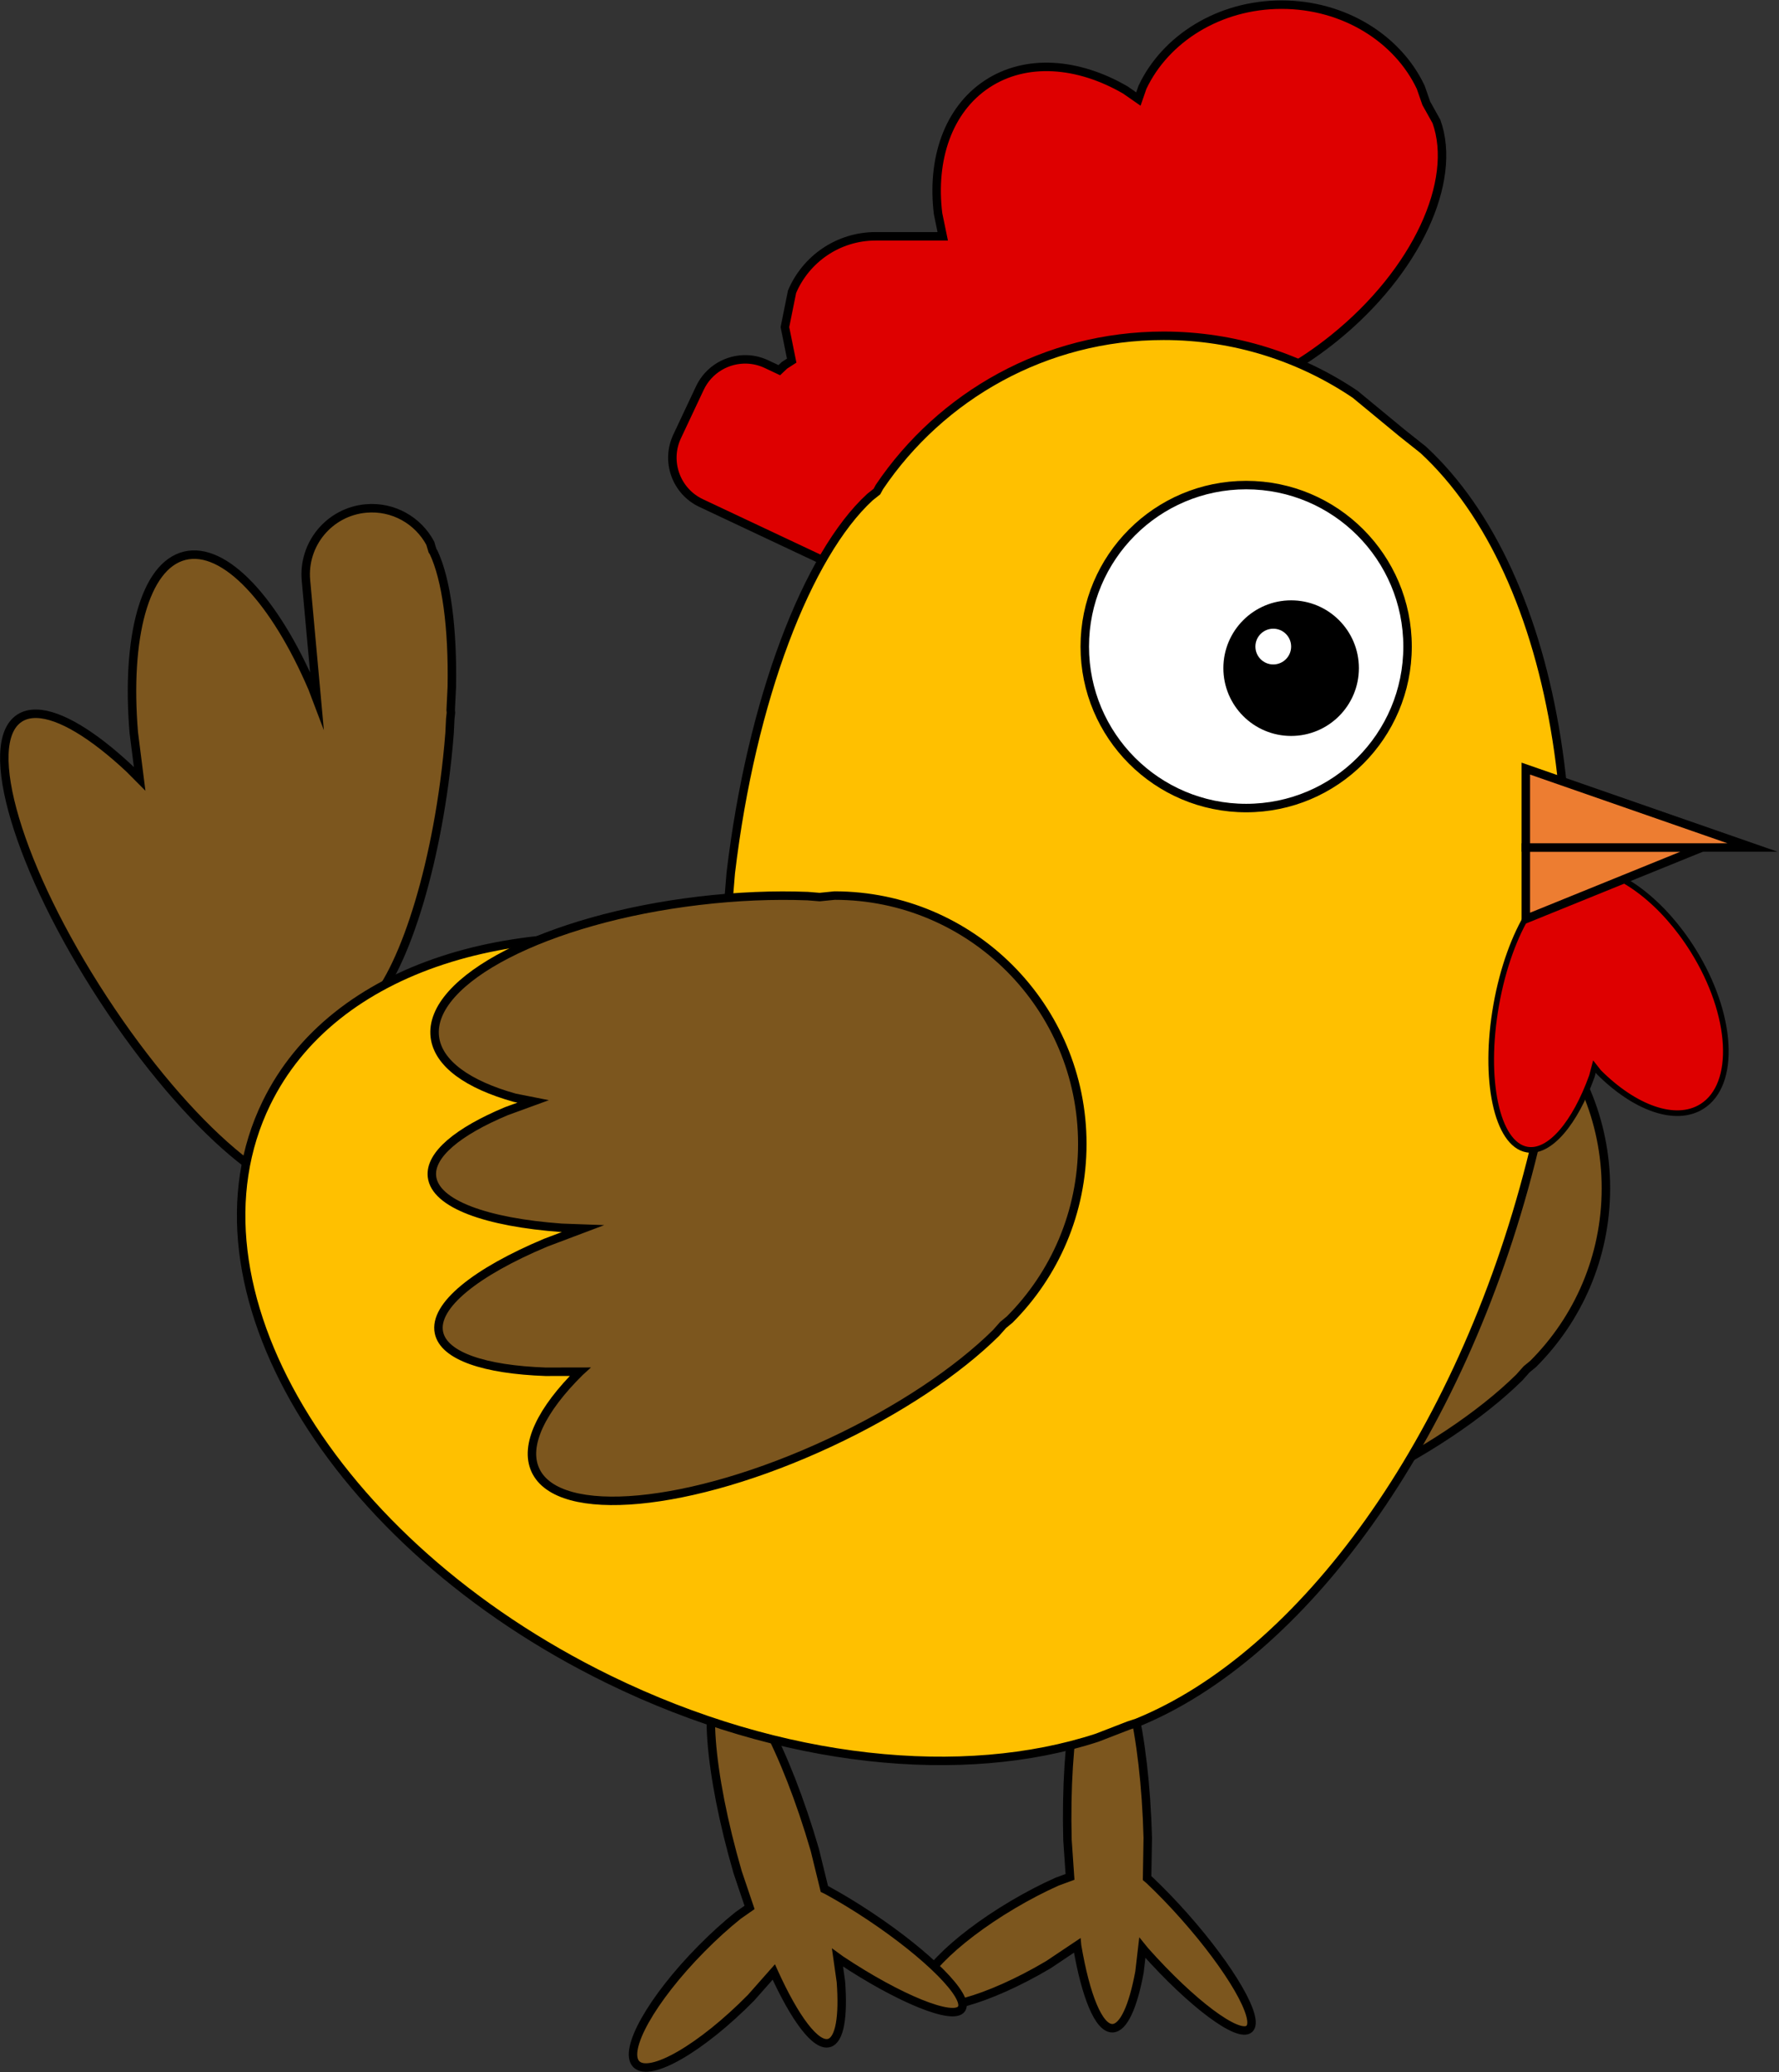 <svg width="1444" height="1681" xmlns="http://www.w3.org/2000/svg" xmlns:xlink="http://www.w3.org/1999/xlink" overflow="hidden"><rect width="100%" height="100%" fill="#333333" stroke="none"/><defs><clipPath id="clip0"><rect x="1405" y="439" width="1444" height="1681"/></clipPath></defs><g clip-path="url(#clip0)" transform="translate(-1405 -439)"><path d="M2042.11 704.355 2042.11 704.355 2042.11 704.355ZM2445.26 442.78C2496.03 442.78 2539.6 470.423 2558.2 509.818L2562.7 522.776 2570.95 537.559C2588.3 585.757 2554.92 659.349 2487.55 713.524 2439.43 752.22 2385.35 771.851 2342.58 769.964L2336.75 769.062 2328.75 770.549C2311.72 771.592 2293.71 768.15 2276.05 760.715L2266.15 755.763 2265.69 756.443C2259.02 763.108 2251.09 768.502 2242.27 772.23L2240.61 772.745 2244.58 782.715C2246.18 788.821 2247.02 795.142 2247.02 801.617 2247.02 833.991 2226 862.534 2194.02 879.389L2182.66 884.199 2176.44 897.401C2166.88 917.712 2142.67 926.428 2122.35 916.868L1974.1 847.086C1953.79 837.526 1945.07 813.311 1954.63 793L1973.06 753.856C1980.23 738.622 1995.64 729.912 2011.47 730.541 2016.74 730.752 2022.06 731.999 2027.14 734.389L2037.55 739.29 2041.78 735.298 2047.6 731.549 2042.11 704.355 2047.9 675.683C2059.08 649.244 2085.26 630.693 2115.78 630.693L2170.21 630.693 2166.43 612.417C2161 568.342 2174.49 528.095 2206.14 507.201 2237.79 486.306 2280.11 489.71 2318.5 512.028L2329.02 519.344 2332.32 509.818C2350.93 470.423 2394.49 442.78 2445.26 442.78Z" stroke="#000000" stroke-width="6.875" stroke-miterlimit="8" fill="#DE0000" fill-rule="evenodd"/><path d="M2300.05 1777.17C2318.05 1776.7 2334.43 1845.08 2336.63 1929.89L2336.08 1962.53 2338.04 1964.2C2347.08 1972.75 2356.58 1982.55 2366.09 1993.24 2404.11 2036.03 2427.81 2077.04 2419.03 2084.85 2410.24 2092.66 2372.29 2064.31 2334.26 2021.53L2332.21 2019.01 2329.91 2038.73C2324.73 2066.67 2317.03 2084.07 2308.03 2084.31 2296.79 2084.6 2286.17 2058 2279.25 2017.3L2279.24 2017.2 2255.95 2032.78C2206.69 2061.94 2160.3 2074.68 2152.34 2061.22 2144.38 2047.77 2177.85 2013.23 2227.11 1984.07 2239.42 1976.78 2251.55 1970.52 2262.95 1965.43L2273.52 1961.54 2271.46 1931.58C2269.25 1846.77 2282.06 1777.64 2300.05 1777.17Z" stroke="#000000" stroke-width="6.875" stroke-miterlimit="8" fill="#7C561E" fill-rule="evenodd"/><path d="M1992.17 1801.26C2009.45 1796.23 2042.68 1858.19 2066.38 1939.65L2074.15 1971.36 2076.47 1972.48C2087.39 1978.45 2099.07 1985.5 2110.98 1993.43 2158.64 2025.14 2191.99 2058.78 2185.48 2068.57 2178.97 2078.35 2135.05 2060.59 2087.4 2028.88L2084.77 2026.97 2087.56 2046.62C2089.66 2074.96 2086.64 2093.75 2078 2096.27 2067.19 2099.41 2050.16 2076.38 2033.12 2038.78L2033.08 2038.69 2014.52 2059.68C1974.3 2100.41 1932.68 2124.52 1921.55 2113.54 1910.43 2102.55 1934.02 2060.63 1974.24 2019.91 1984.29 2009.72 1994.43 2000.58 2004.17 1992.76L2013.4 1986.32 2003.78 1957.87C1980.08 1876.4 1974.88 1806.29 1992.17 1801.26Z" stroke="#000000" stroke-width="6.875" stroke-miterlimit="8" fill="#7C561E" fill-rule="evenodd"/><path d="M2507.02 1201.5C2618.29 1201.5 2708.5 1291.69 2708.5 1402.94 2708.5 1458.57 2685.95 1508.93 2649.49 1545.38L2644.1 1549.82 2638.3 1556.34C2607.32 1586.88 2559.82 1618.95 2503.13 1645.34 2389.76 1698.1 2282.6 1708.1 2263.78 1667.68 2254.37 1647.46 2268.82 1618.47 2299.8 1587.94L2300.04 1587.73 2271.9 1587.78C2222.56 1586.02 2189.3 1575.12 2185.3 1556.03 2180.72 1534.21 2215.44 1506.84 2272.01 1483.12L2302.49 1471.64 2285.06 1471.01C2223.89 1466.56 2182.25 1451.69 2179.63 1429.55 2177.53 1411.84 2200.8 1392.82 2240.12 1376.4L2261.94 1368.46 2247.04 1365.52C2208.98 1354.94 2184.52 1337.79 2181.96 1316.1 2176.48 1269.82 2272.71 1220.4 2396.89 1205.7 2427.94 1202.03 2457.79 1200.87 2485.2 1201.93L2494.89 1202.72Z" stroke="#000000" stroke-width="6.875" stroke-miterlimit="8" fill="#7C561E" fill-rule="evenodd"/><path d="M1701.97 851.489C1724.13 849.468 1744.37 861.207 1754.24 879.668L1756.05 885.702 1756.91 886.99C1767.25 908.754 1772.59 948.064 1771.74 996.123L1770.82 1014.98 1771.02 1017.12 1770.48 1022.1 1769.92 1033.67C1768.91 1046.64 1767.5 1060.02 1765.67 1073.67 1752.82 1169.24 1723.45 1246.47 1696.16 1261.57L1689.07 1263.14 1683.83 1276.63C1680.42 1283 1676.49 1288.26 1672.05 1292.27L1665 1296.14 1673.73 1320.94C1686.04 1362.15 1685.82 1392.76 1670.17 1403 1638.86 1423.47 1557.66 1354.69 1488.8 1249.37 1419.94 1144.05 1389.5 1042.08 1420.81 1021.61 1424.72 1019.05 1429.41 1017.89 1434.76 1018.02 1453.49 1018.46 1480.28 1034.73 1509.92 1062.41L1518.36 1070.9 1513.6 1033.32C1507.16 956.668 1522.22 897.998 1554.8 889.868 1587.39 881.738 1628.24 926.457 1658.57 997.15L1662.18 1006.66 1653.35 909.867C1650.65 880.321 1672.42 854.184 1701.97 851.489Z" stroke="#000000" stroke-width="6.875" stroke-miterlimit="8" fill="#7C561E" fill-rule="evenodd"/><path d="M2349.49 711.396C2407.11 711.396 2460.63 728.911 2505.03 758.908L2543.2 790.394 2560.2 803.885C2670.18 905.545 2710.01 1136.59 2647.59 1381.76 2589.97 1608.07 2461.6 1782.16 2327.99 1836.46L2321.11 1838.73 2295.53 1848.63C2187.29 1884.05 2040.05 1870.19 1899.01 1801.31 1673.34 1691.09 1549.01 1481.76 1621.29 1333.75 1675.51 1222.75 1824.93 1177.76 1991.45 1208.7L1993.09 1209.06 1998.14 1147.34C2014.91 1006.17 2060.49 888.749 2111.09 842.291L2116.79 837.765 2118.81 834.051C2168.8 760.05 2253.46 711.396 2349.49 711.396Z" stroke="#000000" stroke-width="6.875" stroke-miterlimit="8" fill="#FFC000" fill-rule="evenodd"/><path d="M2082.4 1165.5C2193.46 1165.5 2283.5 1255.69 2283.5 1366.94 2283.5 1422.57 2260.99 1472.93 2224.6 1509.38L2219.23 1513.82 2213.44 1520.34C2182.52 1550.88 2135.1 1582.95 2078.52 1609.34 1965.37 1662.1 1858.41 1672.1 1839.62 1631.68 1830.23 1611.46 1844.66 1582.47 1875.58 1551.94L1875.81 1551.73 1847.73 1551.78C1798.48 1550.02 1765.28 1539.12 1761.29 1520.03 1756.72 1498.21 1791.37 1470.84 1847.83 1447.12L1878.26 1435.64 1860.87 1435.01C1799.8 1430.56 1758.25 1415.69 1755.63 1393.55 1753.54 1375.84 1776.76 1356.82 1816.01 1340.4L1837.79 1332.46 1822.91 1329.52C1784.93 1318.94 1760.51 1301.79 1757.95 1280.1 1752.48 1233.82 1848.53 1184.4 1972.48 1169.7 2003.47 1166.03 2033.27 1164.87 2060.62 1165.93L2070.29 1166.72Z" stroke="#000000" stroke-width="6.875" stroke-miterlimit="8" fill="#7C561E" fill-rule="evenodd"/><path d="M2693.58 1142.84C2721.07 1145.59 2754.99 1171 2779.33 1210.07 2811.77 1262.16 2814.9 1318.83 2786.32 1336.63 2764.88 1349.99 2731.69 1337.69 2702.74 1308.73L2699.18 1304.21 2697.15 1311.95C2683.46 1350.03 2662.81 1374.79 2644.44 1371.54 2619.94 1367.2 2608.76 1314.69 2619.46 1254.25 2624.82 1224.04 2634.63 1197.56 2646.16 1179.18L2652.74 1170.19 2653.28 1167.94C2656.5 1159.31 2661.66 1152.43 2668.81 1147.98 2675.96 1143.53 2684.41 1141.93 2693.58 1142.84Z" stroke="#000000" stroke-width="4.583" stroke-miterlimit="8" fill="#DE0000" fill-rule="evenodd"/><path d="M2285.5 963.5C2285.5 891.151 2344.15 832.5 2416.5 832.5 2488.85 832.5 2547.5 891.151 2547.5 963.5 2547.5 1035.85 2488.85 1094.5 2416.5 1094.5 2344.15 1094.5 2285.5 1035.85 2285.5 963.5Z" stroke="#000000" stroke-width="6.875" stroke-miterlimit="8" fill="#FFFFFF" fill-rule="evenodd"/><path d="M2398 981C2398 950.624 2422.62 926 2453 926 2483.38 926 2508 950.624 2508 981 2508 1011.38 2483.38 1036 2453 1036 2422.62 1036 2398 1011.38 2398 981Z" fill-rule="evenodd"/><path d="M2424 963.5C2424 955.492 2430.49 949 2438.5 949 2446.51 949 2453 955.492 2453 963.5 2453 971.508 2446.51 978 2438.5 978 2430.49 978 2424 971.508 2424 963.5Z" fill="#FFFFFF" fill-rule="evenodd"/><path d="M2643.5 1126.5 2786.5 1126.5 2643.5 1184.5Z" stroke="#000000" stroke-width="6.875" stroke-miterlimit="8" fill="#ED7D31" fill-rule="evenodd"/><path d="M0 184 0 0 64 184Z" stroke="#000000" stroke-width="6.875" stroke-miterlimit="8" fill="#ED7D31" fill-rule="evenodd" transform="matrix(-1.83697e-16 -1 -1 1.83697e-16 2827.5 1126.5)"/></g></svg>